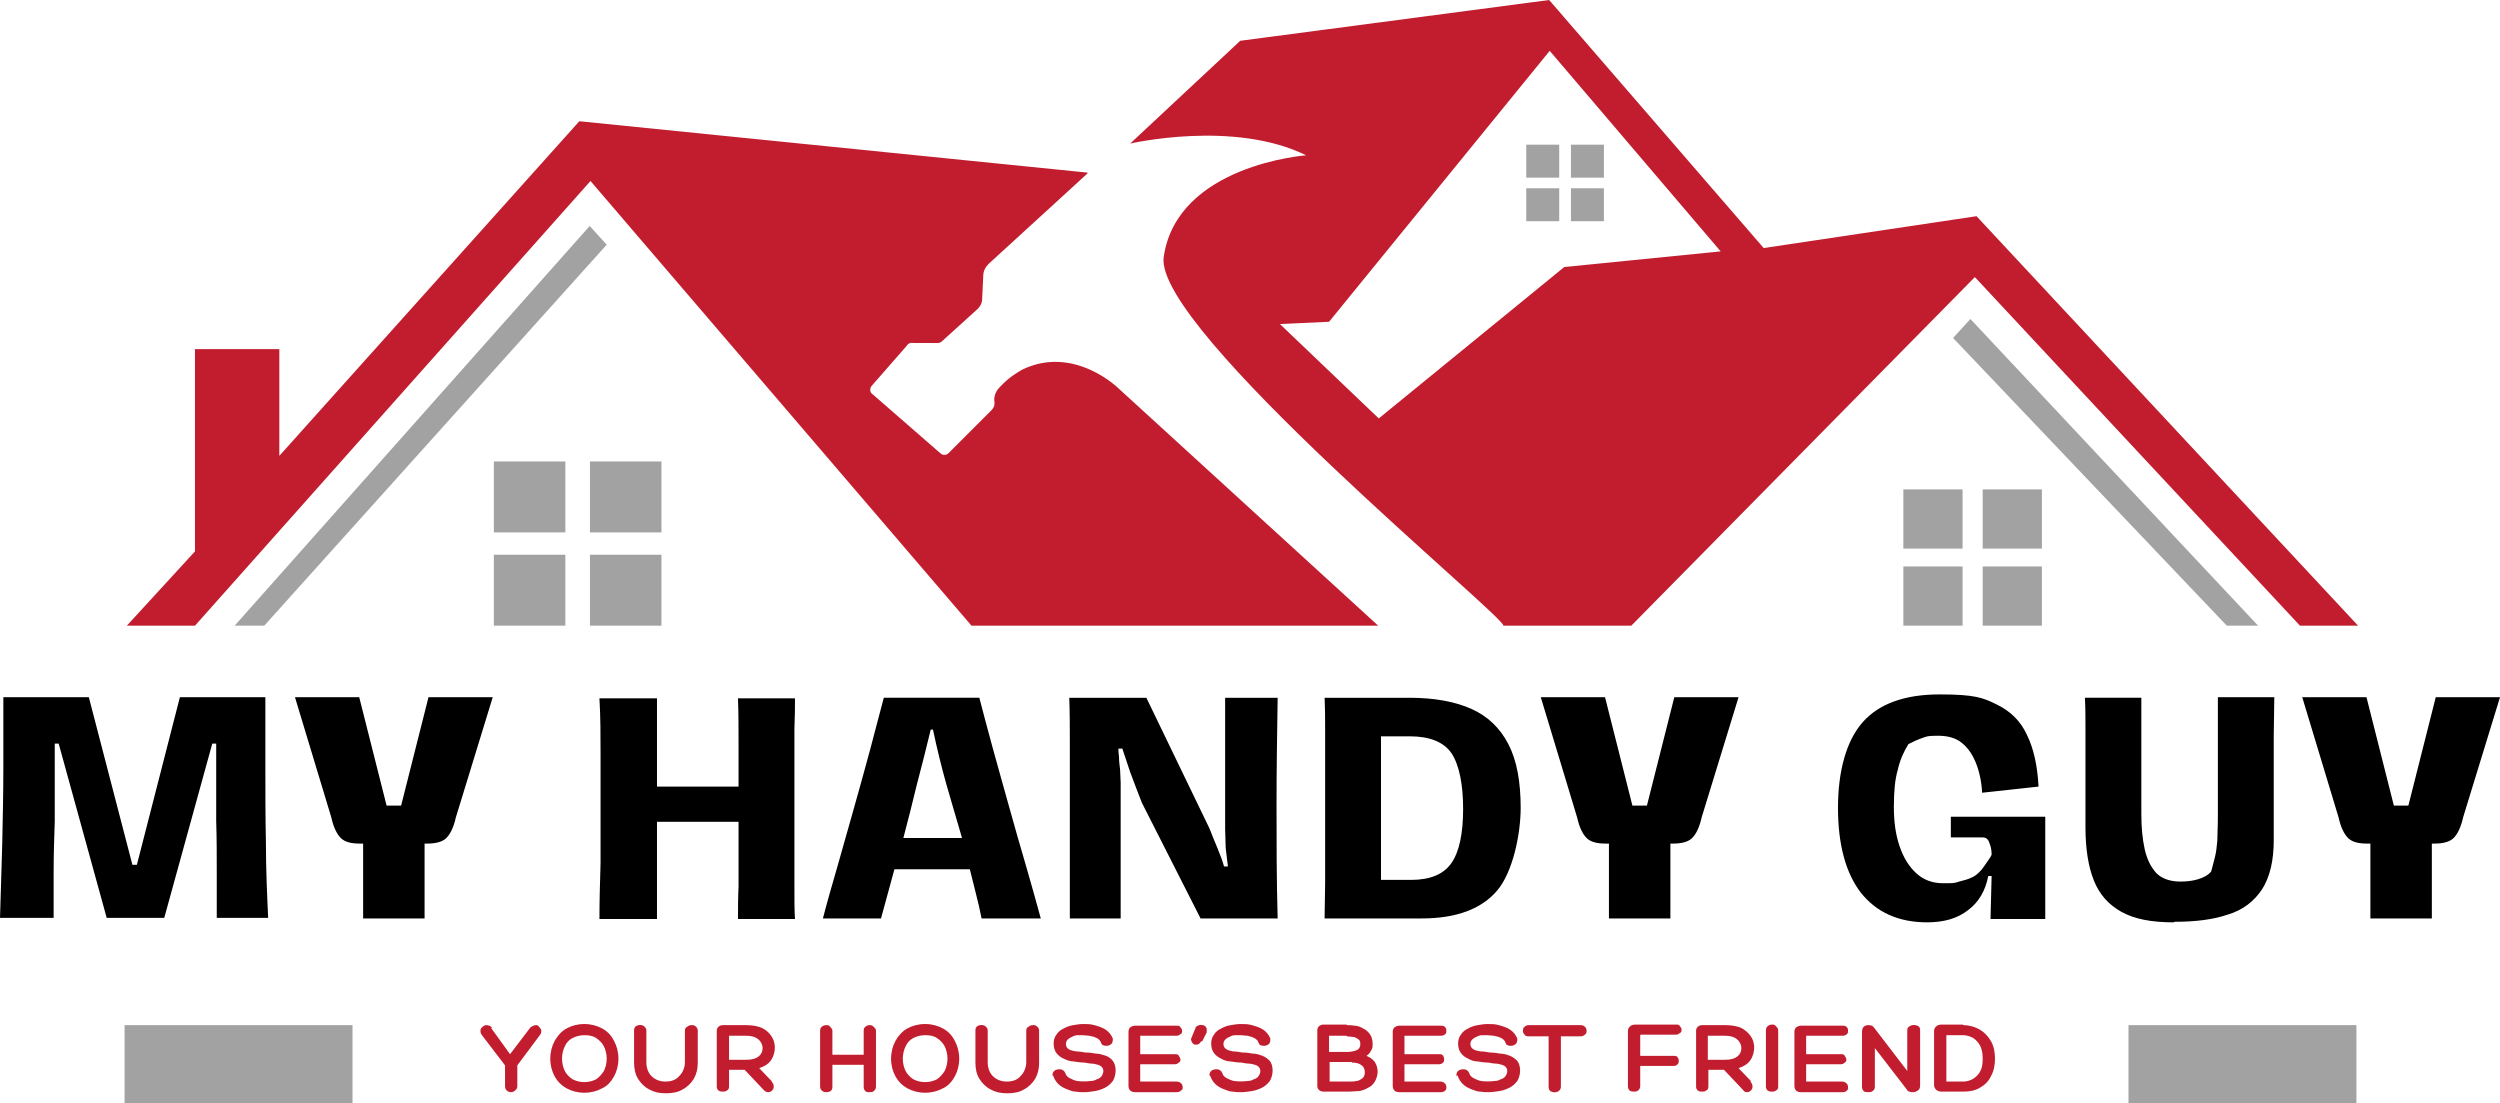 <?xml version="1.0" encoding="UTF-8"?>
<svg xmlns="http://www.w3.org/2000/svg" xmlns:xlink="http://www.w3.org/1999/xlink" version="1.1" viewBox="0 0 447.5 197.5">
  <defs>
    <style>
      .cls-1, .cls-2 {
        fill: none;
      }

      .cls-3 {
        fill: #a2a2a3;
      }

      .cls-4 {
        clip-path: url(#clippath-1);
      }

      .cls-5 {
        fill: #c21d2e;
      }

      .cls-2 {
        stroke: #a2a2a3;
        stroke-miterlimit: 5.3;
        stroke-width: 14px;
      }

      .cls-6 {
        clip-path: url(#clippath);
      }
    </style>
    <clipPath id="clippath">
      <rect class="cls-1" x="22.3" y="0" width="400" height="112"/>
    </clipPath>
    <clipPath id="clippath-1">
      <rect class="cls-1" x="41.4" y="24.7" width="364" height="87.3"/>
    </clipPath>
  </defs>
  <!-- Generator: Adobe Illustrator 28.7.1, SVG Export Plug-In . SVG Version: 1.2.0 Build 142)  -->
  <g>
    <g id="Layer_1">
      <g class="cls-6">
        <path class="cls-5" d="M194.6,31.1l-17.6,16.1c-.6.6-1,1.3-1,2.2l-.2,4.2c0,.6-.3,1.2-.8,1.7l-6.4,5.8c-.2.2-.5.3-.8.3h-4.2c-.5-.1-1,0-1.3.5l-6.3,7.2c-.3.4-.3,1,0,1.3,0,0,0,0,0,0l12.4,10.8c.4.3.9.3,1.3,0l7.8-7.8c.4-.4.6-.9.5-1.5-.2-1.2.6-2.2.6-2.2,1.4-1.6,2.6-2.5,4.3-3.5,9.4-4.6,17.4,3.4,17.4,3.4l46.4,42.4h-72.8L105.7,32.4,34.9,112h-12.2l12.2-13.3v-36.2h15.1v19.1l53.7-59.9,91,9.2ZM422,112h-10.3l-58.2-62.4-61.5,62.4h-22.9c.7-1.3-62.6-53.1-60.8-66,2.4-16.5,25.5-18.2,25.5-18.2-13-6.4-31.5-2.1-31.5-2.1l19.7-18.4L277.3,0l38.4,44.4,38.1-5.7,68.3,73.3ZM308,45l-30.6-35.9-39.5,48.5-8.8.4,17.7,16.9,33.2-27.1,28-2.8Z"/>
      </g>
      <g class="cls-4">
        <path class="cls-3" d="M404.2,112h-5.6l-49-51.5,3.1-3.4,51.5,54.9ZM351.3,87.6h-10.6v10.6h10.6v-10.6ZM365.5,87.6h-10.6v10.6h10.6v-10.6ZM351.3,101.4h-10.6v10.6h10.6v-10.6ZM365.5,101.4h-10.6v10.6h10.6v-10.6ZM101.2,82.6h-12.8v12.7h12.8v-12.7ZM118.4,82.6h-12.8v12.7h12.8v-12.7ZM101.2,99.3h-12.8v12.7h12.8v-12.7ZM118.4,99.3h-12.8v12.7h12.8v-12.7ZM279.1,25.9h-5.9v5.9h5.9v-5.9ZM287.1,25.9h-5.9v5.9h5.9v-5.9ZM279.1,33.7h-5.9v5.9h5.9v-5.9ZM287.1,33.7h-5.9v5.9h5.9v-5.9ZM105.6,40.4l-63.6,71.6h5.3l61.3-68.2-3-3.3Z"/>
      </g>
      <path d="M0,164.4c.1-4.3.3-8.8.4-13.4.1-4.6.2-9.2.2-13.7s0-2.4,0-4c0-1.6,0-3.1,0-4.7,0-1.3,0-2.5,0-3.8h15.3l7.8,30h.8l7.7-30h15.3c0,2.1,0,4.2,0,6.2,0,2.1,0,4.1,0,6.2,0,4.5,0,9.1.1,13.7,0,4.6.2,9.1.4,13.4h-9.2v-8.3c0-3,0-6-.1-9,0-2.1,0-4.5,0-7,0-2.3,0-4.6,0-6.9h-.7l-8.6,31.2h-10.3l-8.6-31.2h-.7v13.9c-.1,3-.2,6-.2,9,0,2.9,0,5.7,0,8.3H0ZM65,164.4v-13.4h-.6c-1.6,0-2.7-.3-3.4-1-.7-.7-1.3-1.9-1.7-3.7l-6.5-21.5h11.5l4.9,19.4h2.6l4.9-19.4h11.5l-6.6,21.5c-.4,1.8-1,3-1.7,3.7-.7.7-1.9,1-3.4,1h-.5v13.4h-10.9ZM142.3,124.9c0,1.5,0,3.3-.1,5.5,0,2.3,0,4.6,0,6.9v14.7c0,2.5,0,4.8,0,7,0,2.2,0,4,.1,5.5h-10.2c0-1.8,0-3.7.1-5.8,0-2.1,0-4.2,0-6.2,0-2,0-3.8,0-5.4h-14.6c0,1.7,0,3.7,0,5.8,0,2.1,0,4.1,0,6.2,0,2,0,3.8,0,5.4h-10.3c0-3.3.1-6.6.2-10,0-3.4,0-6.6,0-9.7s0-6.3,0-9.7c0-3.4,0-6.7-.2-10.1h10.3c0,2.3,0,4.9,0,7.6,0,2.8,0,5.5,0,8.2h14.6c0-2.3,0-4.9,0-7.7,0-2.7,0-5.4-.1-8.1h10.2ZM186.3,164.4h-10.6c-.3-1.5-.6-2.9-1-4.4-.4-1.5-.7-2.9-1.1-4.4h-13.5c-.8,2.9-1.6,5.9-2.4,8.8h-10.4c.8-3.1,1.7-6.2,2.6-9.3l3-10.6c1-3.6,2-7.1,2.9-10.5.9-3.4,1.7-6.4,2.4-9.1h17.1c.7,2.7,1.5,5.7,2.4,9,.9,3.3,1.9,6.8,2.9,10.4,1,3.6,2,7.1,3,10.5,1,3.4,1.9,6.7,2.7,9.6h0ZM161.7,150h10.5c-.9-3.2-1.9-6.4-2.8-9.6-.9-3.2-1.7-6.5-2.4-9.8h-.4c-.8,3.3-1.6,6.5-2.5,9.9-.8,3.3-1.6,6.5-2.4,9.5ZM191.5,164.4c0-2,0-4.1,0-6.4,0-2.3,0-4.8,0-7.6,0-2.8,0-5.9,0-9.5s0-5.1,0-7.9c0-2.7,0-5.4-.1-8.1h13.8l11.3,23.4c.5,1.3,1,2.5,1.5,3.7.5,1.2.9,2.3,1.1,3.1h.7c-.1-1.1-.3-2.2-.4-3.3,0-1.2-.1-2.3-.1-3.4,0-1.8,0-3.8,0-6,0-2.2,0-4.3,0-6.5,0-2.2,0-4.2,0-6.1,0-1.9,0-3.5,0-4.9h9.4c-.1,6.5-.2,12.9-.2,19.3s0,13.1.2,20.2h-13.8l-10.5-20.7c-.7-1.8-1.4-3.6-2.1-5.5-.5-1.4-.9-2.8-1.4-4.2h-.7c0,.3,0,.8.1,1.5,0,.7.1,1.5.2,2.3,0,.8.1,1.6.1,2.3,0,.7,0,1.2,0,1.5,0,4.2,0,8.3,0,12,0,3.8,0,7.4,0,10.8h-9.3ZM237.1,164.4c0-2,.1-4.1.1-6.4,0-2.3,0-4.6,0-6.9,0-2.3,0-4.5,0-6.4s0-4.2,0-6.6c0-2.3,0-4.7,0-7,0-2.1,0-4.1-.1-6.2h15.2c4.5,0,8.2.7,11.1,2,2.9,1.3,5.1,3.4,6.6,6.3,1.5,2.9,2.2,6.7,2.2,11.4s-1.4,11.5-4.2,14.8c-2.8,3.3-7.3,5-13.5,5h-17.3ZM247.2,157.5h5.4c3.4,0,5.8-1,7.2-3,1.4-2,2.1-5.3,2.1-9.7s-.7-7.9-2.1-10c-1.4-2-3.9-3-7.5-3h-5.1v25.7ZM288,164.4v-13.4h-.6c-1.6,0-2.7-.3-3.4-1-.7-.7-1.3-1.9-1.7-3.7l-6.5-21.5h11.5l4.9,19.4h2.6l4.9-19.4h11.5l-6.6,21.5c-.4,1.8-1,3-1.7,3.7-.7.7-1.9,1-3.4,1h-.5v13.4h-10.9ZM345,165.1c-5.2,0-9.1-1.8-11.9-5.3-2.7-3.5-4.1-8.6-4.1-15.2s1.5-12,4.4-15.3c2.9-3.3,7.5-5,13.8-5s7.8.6,10.2,1.8c2.5,1.2,4.3,3,5.4,5.4,1.2,2.4,1.9,5.5,2.1,9.3l-10.1,1.1c-.1-2-.5-3.8-1.1-5.3-.6-1.5-1.4-2.7-2.5-3.6-1.1-.9-2.5-1.3-4.3-1.3s-2,.1-2.8.4c-.9.3-1.7.7-2.5,1.1-.8,1.3-1.5,2.8-1.9,4.6-.5,1.7-.7,3.9-.7,6.6s.3,4.9,1,7c.7,2.1,1.7,3.7,3,4.9,1.3,1.2,2.9,1.8,4.8,1.8s2,0,2.9-.3c.8-.2,1.6-.4,2.4-.8.8-.4,1.5-1.1,2.1-2,.6-.9,1.1-1.5,1.3-2,0-.7-.1-1.4-.4-2.1-.2-.7-.6-1-1.2-1h-5.7v-3.7h16.9v5.6c0,1.8,0,3.8,0,5.8,0,2,0,4.3,0,6.9h-9.8l.2-7.7h-.6c-.5,2.6-1.7,4.7-3.6,6.1-1.9,1.5-4.3,2.2-7.4,2.2h0ZM389.1,165.1c-4,0-7.1-.6-9.4-1.9-2.3-1.3-3.9-3.1-4.9-5.6-1-2.5-1.5-5.7-1.5-9.5v-11.5c0-2.1,0-4.2,0-6.1,0-1.9,0-3.7-.1-5.6h10.1c0,.8,0,1.9,0,3.2,0,1.5,0,3,0,4.5,0,1.7,0,3.3,0,5,0,1.5,0,3.1,0,4.6v3.5c0,2.4.2,4.5.6,6.3.4,1.8,1.1,3.2,2.1,4.3,1,1,2.5,1.5,4.3,1.5,1,0,2.1-.1,3.1-.4,1-.3,1.8-.7,2.4-1.4.3-1,.5-2,.7-2.7.2-.8.3-1.7.4-2.8,0-1.1.1-2.5.1-4.4v-4.9c0-1.9,0-3.9,0-6,0-2.1,0-4,0-5.9,0-1.5,0-3,0-4.5h10.1c0,2.3-.1,4.6-.1,6.9,0,2.3,0,4.7,0,7v11.7c0,3.7-.7,6.6-2.1,8.8-1.4,2.1-3.4,3.7-6.1,4.5-2.6.9-5.8,1.3-9.6,1.3h0ZM424.3,164.4v-13.4h-.6c-1.6,0-2.7-.3-3.4-1-.7-.7-1.3-1.9-1.7-3.7l-6.5-21.5h11.5l4.9,19.4h2.6l4.9-19.4h11.5l-6.6,21.5c-.4,1.8-1,3-1.7,3.7-.7.7-1.9,1-3.4,1h-.5v13.4h-10.9Z"/>
      <path class="cls-5" d="M87.9,184l3.4,4.7,3.5-4.6c.1-.2.3-.3.5-.4.2-.1.4-.2.6-.2.2,0,.4,0,.6.3.2.2.3.4.4.6,0,.2,0,.5-.2.8l-4.1,5.5v3.7c0,.3-.1.6-.4.8-.2.2-.5.3-.7.3-.3,0-.6-.1-.8-.3-.2-.2-.3-.5-.3-.8v-3.7l-4.2-5.5c-.2-.3-.2-.5-.2-.8,0-.2.2-.5.4-.6.2-.2.4-.3.7-.3.4,0,.8.2,1,.5h0ZM110.7,189.5c0,1.2-.3,2.3-.8,3.2-.5.9-1.2,1.7-2.1,2.1-.9.5-2,.8-3.2.8s-2.3-.3-3.2-.8c-.9-.5-1.6-1.2-2.1-2.1-.5-.9-.8-2-.8-3.2s.3-2.3.8-3.2c.5-.9,1.2-1.7,2.1-2.2.9-.5,2-.8,3.2-.8s2.3.3,3.2.8c.9.5,1.6,1.2,2.1,2.2.5.9.8,2,.8,3.2ZM104.6,193.7c.8,0,1.5-.2,2.1-.5.6-.4,1-.9,1.4-1.5.3-.6.5-1.4.5-2.2s-.2-1.6-.5-2.2c-.3-.6-.8-1.1-1.4-1.5-.6-.4-1.3-.5-2.1-.5s-1.5.2-2.1.5c-.6.3-1.1.8-1.4,1.5-.3.6-.5,1.4-.5,2.2s.2,1.6.5,2.2c.3.6.8,1.1,1.4,1.5.6.3,1.3.5,2.1.5ZM122.6,184.5c0-.3.1-.6.4-.7.2-.2.5-.3.8-.3.3,0,.5,0,.8.3.2.2.3.4.3.7v5.7c0,1.1-.2,2-.7,2.9-.5.8-1.2,1.5-2,1.9-.8.5-1.8.7-3,.7s-2.1-.2-3-.7c-.8-.4-1.5-1.1-2-1.9-.5-.8-.7-1.8-.7-2.9v-5.8c0-.3.1-.5.3-.7.5-.3,1.1-.3,1.5,0,.2.2.4.4.4.7v5.7c0,1,.3,1.9.9,2.5.6.6,1.4,1,2.5,1s1.9-.3,2.5-1c.6-.6,1-1.5,1-2.5v-5.7ZM138.1,193.6c.3.3.4.6.4.9,0,.3-.1.5-.3.7-.2.2-.4.3-.7.3-.3,0-.5-.1-.8-.4l-3.4-3.6h-2.8v3c0,.3-.1.6-.4.7-.2.2-.5.2-.7.2-.3,0-.5,0-.8-.2-.2-.2-.3-.4-.3-.7v-10c0-.3.1-.5.3-.7.2-.2.5-.3.8-.3h4.2c1.1,0,2.1.2,2.8.5.8.4,1.3.9,1.7,1.5.4.6.6,1.3.6,2s-.2,1.6-.7,2.3c-.5.7-1.2,1.1-2.1,1.4l2.3,2.4ZM130.5,189.7h3.1c1,0,1.7-.2,2.2-.6.5-.4.7-.9.7-1.5,0-.6-.3-1.2-.8-1.6-.5-.4-1.2-.6-2.1-.6h-3.1v4.3ZM155.6,183.5c.3,0,.5,0,.8.3.2.2.4.4.4.7v10c0,.3-.1.6-.4.8-.2.2-.5.2-.8.2-.3,0-.5,0-.7-.2-.2-.2-.3-.4-.3-.8v-3.9h-5.6v3.9c0,.4-.1.6-.3.8-.2.1-.5.2-.7.2-.3,0-.5,0-.8-.2-.2-.2-.4-.4-.4-.8v-10c0-.3.1-.6.3-.7.2-.2.5-.3.8-.3.3,0,.5,0,.7.3.2.2.4.4.4.7v4.3h5.6v-4.3c0-.3.1-.6.3-.7.2-.2.5-.3.7-.3h0ZM171.7,189.5c0,1.2-.3,2.3-.8,3.2-.5.9-1.2,1.7-2.1,2.1-.9.5-2,.8-3.2.8s-2.3-.3-3.2-.8c-.9-.5-1.6-1.2-2.1-2.1-.5-.9-.8-2-.8-3.2s.3-2.3.8-3.2c.5-.9,1.2-1.7,2.1-2.2.9-.5,2-.8,3.2-.8s2.3.3,3.2.8c.9.5,1.6,1.2,2.1,2.2.5.9.8,2,.8,3.2h0ZM165.6,193.7c.8,0,1.5-.2,2.1-.5.6-.4,1-.9,1.4-1.5.3-.6.5-1.4.5-2.2s-.2-1.6-.5-2.2c-.3-.6-.8-1.1-1.4-1.5-.6-.4-1.3-.5-2.1-.5s-1.5.2-2.1.5c-.6.3-1.1.8-1.4,1.5-.3.6-.5,1.4-.5,2.2s.2,1.6.5,2.2c.3.6.8,1.1,1.4,1.5.6.3,1.3.5,2.1.5h0ZM183.7,184.5c0-.3.1-.6.4-.7.2-.2.5-.3.8-.3.3,0,.5,0,.8.3.2.2.3.4.3.7v5.7c0,1.1-.2,2-.7,2.9-.5.8-1.2,1.5-2,1.9-.8.5-1.8.7-3,.7s-2.1-.2-3-.7c-.8-.4-1.5-1.1-2-1.9-.5-.8-.7-1.8-.7-2.9v-5.8c0-.3.1-.5.3-.7.5-.3,1.1-.3,1.5,0,.2.2.4.4.4.7v5.7c0,1,.3,1.9.9,2.5.6.6,1.4,1,2.5,1s1.9-.3,2.5-1c.6-.6,1-1.5,1-2.5v-5.7ZM188.4,192.6c0-.4,0-.6.3-.9.2-.2.6-.3.9-.3.2,0,.5,0,.7.2.2.1.3.3.4.5.1.4.4.7.8.9.4.2.8.4,1.3.5.8.1,1.6.1,2.4,0,.4,0,.8-.1,1.1-.3.4-.1.7-.3.9-.6.2-.3.3-.6.3-.9,0-.4-.2-.7-.5-.9-.3-.2-.8-.3-1.3-.4-.5,0-1.1-.1-1.6-.2-.6,0-1.3-.1-1.9-.2-.6,0-1.2-.2-1.8-.5-.5-.2-1-.6-1.3-1-.3-.4-.5-1-.5-1.7s.2-1.2.5-1.6c.3-.5.8-.9,1.3-1.1.5-.3,1.1-.5,1.7-.6.6-.1,1.2-.2,1.8-.2.7,0,1.3,0,2,.2.7.2,1.4.4,2,.8.6.4,1,.9,1.3,1.6,0,.3,0,.6-.2.9-.2.2-.5.4-.9.4-.2,0-.4,0-.6-.1-.2,0-.3-.2-.4-.4-.1-.4-.4-.7-.8-.9-.4-.2-.8-.3-1.3-.4-.4,0-.8-.1-1.2-.1-.3,0-.6,0-.9,0-.3,0-.7.1-1,.3-.3.1-.6.3-.8.5-.2.2-.3.5-.3.8,0,.4.2.7.5.9.3.2.7.3,1.3.4.5,0,1.1.1,1.7.2.7,0,1.3.1,1.9.2.6,0,1.2.2,1.8.4.5.2.9.5,1.2.9.3.4.5,1,.5,1.7s-.2,1.4-.5,1.9c-.4.5-.8.9-1.4,1.2-.6.3-1.2.5-1.8.6-.7.1-1.3.2-1.9.2s-1,0-1.6-.1c-.6,0-1.1-.3-1.7-.5-.5-.2-1-.5-1.4-.9-.4-.4-.7-.9-.9-1.5h0ZM210.6,193.6c.3,0,.6.1.8.3.2.2.3.4.3.7,0,.2,0,.5-.3.6-.2.2-.4.3-.8.3h-7.4c-.4,0-.7-.1-.9-.3-.2-.2-.3-.5-.3-.8v-9.7c0-.3.1-.6.3-.8.3-.2.6-.3.9-.3h7.4c.3,0,.6,0,.7.3.2.2.3.4.3.6,0,.2,0,.5-.3.6-.2.2-.4.3-.7.3h-6.5v3.3h6.2c.3,0,.6,0,.7.3.2.2.2.4.3.6,0,.2,0,.5-.3.6-.2.2-.4.3-.7.3h-6.2v3.1h6.5ZM215,186.4c-.2.4-.5.6-.9.6-.3,0-.6-.1-.7-.4-.2-.3-.3-.6-.1-.9l.7-1.7c0-.2.2-.3.4-.4.4-.2.8-.2,1.2,0,.2.1.3.3.4.5,0,.2,0,.4,0,.7h0s-.8,1.6-.8,1.6ZM216.5,192.6c0-.4,0-.6.3-.9.2-.2.6-.3.9-.3.2,0,.5,0,.7.2.2.1.3.3.4.5.1.4.4.7.8.9.4.2.8.4,1.3.5.8.1,1.6.1,2.4,0,.4,0,.8-.1,1.1-.3.4-.1.7-.3.9-.6.2-.3.3-.6.3-.9,0-.4-.2-.7-.5-.9-.3-.2-.8-.3-1.3-.4-.5,0-1.1-.1-1.6-.2-.6,0-1.3-.1-1.9-.2-.6,0-1.2-.2-1.7-.5-.5-.2-1-.6-1.3-1-.3-.4-.5-1-.5-1.7s.2-1.2.5-1.6c.3-.5.8-.9,1.3-1.1.5-.3,1.1-.5,1.7-.6.6-.1,1.2-.2,1.8-.2.7,0,1.3,0,2,.2.7.2,1.4.4,2,.8.6.4,1,.9,1.3,1.6,0,.3,0,.6-.2.9-.2.2-.5.4-.9.4-.2,0-.4,0-.6-.1-.2,0-.3-.2-.4-.4-.1-.4-.4-.7-.8-.9-.4-.2-.8-.3-1.2-.4-.4,0-.8-.1-1.3-.1-.2,0-.6,0-.9,0-.3,0-.7.1-1,.3-.3.1-.6.3-.8.5-.2.2-.3.5-.3.8,0,.4.2.7.5.9.3.2.7.3,1.2.4.5,0,1.1.1,1.7.2.7,0,1.3.1,1.9.2.6,0,1.2.2,1.7.4.5.2.9.5,1.3.9.3.4.5,1,.5,1.7s-.2,1.4-.5,1.9c-.4.5-.8.9-1.4,1.2-.6.3-1.2.5-1.8.6-.7.1-1.3.2-1.9.2s-1,0-1.6-.1c-.6,0-1.1-.3-1.7-.5-.5-.2-1-.5-1.4-.9-.4-.4-.7-.9-.9-1.5h0ZM241,183.5c.5,0,.9,0,1.5.1.5,0,1,.2,1.5.5.5.2.9.6,1.2,1,.3.4.5,1,.5,1.7s0,.8-.3,1.3c-.2.4-.5.7-.8.9.7.3,1.1.6,1.5,1.1.3.5.5,1.1.5,1.7s-.2,1.3-.5,1.8c-.3.5-.7.9-1.2,1.1-.5.3-1,.5-1.6.6-.6,0-1.2.1-1.8.1h-4.6c-.3,0-.6-.1-.8-.3-.2-.2-.3-.4-.3-.7v-10c0-.3.1-.5.3-.7.2-.2.5-.3.8-.3h4.2ZM241,185.4h-3.1v2.9h3.2c.6,0,1.2-.1,1.7-.3.5-.2.7-.6.7-1.1s-.1-.7-.4-.9c-.3-.2-.6-.4-1-.4-.3,0-.7-.1-1-.1h0ZM242,190.1h-4v3.5h3.5c.5,0,.9,0,1.3-.1.4,0,.8-.3,1.1-.5.3-.3.4-.6.4-1.1s-.2-1-.7-1.3c-.4-.3-1-.4-1.6-.4h0ZM257.8,193.6c.3,0,.6.1.8.3.2.2.3.4.3.7,0,.2,0,.5-.2.6-.2.2-.4.3-.8.3h-7.4c-.4,0-.7-.1-.9-.3-.2-.2-.3-.5-.3-.8v-9.7c0-.3.1-.6.3-.8.3-.2.6-.3.9-.3h7.4c.3,0,.6,0,.8.3.2.2.2.4.2.6,0,.2,0,.5-.2.6-.2.2-.4.3-.8.3h-6.5v3.3h6.2c.3,0,.6,0,.7.3.2.2.2.4.2.6,0,.2,0,.5-.2.6-.2.2-.4.3-.7.3h-6.2v3.1h6.5ZM260.7,192.6c0-.4,0-.6.3-.9.2-.2.6-.3.9-.3.2,0,.5,0,.7.2.2.1.3.3.4.5.1.4.4.7.8.9.4.2.8.4,1.3.5.8.1,1.6.1,2.4,0,.4,0,.8-.1,1.1-.3.4-.1.7-.3.9-.6.2-.3.3-.6.3-.9,0-.4-.2-.7-.5-.9-.3-.2-.8-.3-1.3-.4-.5,0-1.1-.1-1.6-.2-.6,0-1.3-.1-1.9-.2-.6,0-1.2-.2-1.7-.5-.5-.2-1-.6-1.3-1-.3-.4-.5-1-.5-1.7s.2-1.2.5-1.6c.3-.5.8-.9,1.3-1.1.5-.3,1.1-.5,1.7-.6.6-.1,1.2-.2,1.8-.2.7,0,1.3,0,2,.2.7.2,1.4.4,2,.8.6.4,1,.9,1.3,1.6,0,.3,0,.6-.2.9-.2.2-.5.4-.9.4-.2,0-.4,0-.6-.1-.2,0-.3-.2-.4-.4-.1-.4-.4-.7-.8-.9-.4-.2-.8-.3-1.3-.4-.4,0-.8-.1-1.2-.1-.3,0-.6,0-.9,0-.3,0-.7.1-1,.3-.3.1-.6.3-.8.5-.2.2-.3.5-.3.8,0,.4.2.7.5.9.3.2.7.3,1.3.4.5,0,1.1.1,1.7.2.7,0,1.3.1,1.9.2.6,0,1.2.2,1.7.4.5.2.9.5,1.3.9.3.4.5,1,.5,1.7s-.2,1.4-.5,1.9c-.4.5-.8.9-1.4,1.2-.6.3-1.2.5-1.8.6-.7.1-1.3.2-1.9.2s-1,0-1.6-.1c-.6,0-1.1-.3-1.7-.5-.5-.2-1-.5-1.4-.9-.4-.4-.7-.9-.9-1.5h0ZM282.9,183.5c.4,0,.6.1.8.3.2.2.3.4.3.7,0,.2,0,.5-.3.7-.2.2-.5.3-.8.3h-3.5v9c0,.3-.1.6-.4.8-.4.3-1,.3-1.5,0-.2-.2-.3-.4-.3-.8v-9h-3.5c-.4,0-.6,0-.8-.3-.2-.2-.3-.4-.3-.7,0-.2,0-.5.3-.7.2-.2.4-.3.8-.3h9.1ZM293.6,185.3v3.7h6c.3,0,.6,0,.7.3.2.2.2.4.2.6,0,.2,0,.4-.2.6-.2.2-.4.3-.7.3h-6v3.6c0,.3-.1.6-.4.8-.2.2-.5.2-.7.2-.3,0-.5,0-.8-.2-.2-.2-.3-.4-.3-.8v-9.9c0-.3.1-.5.4-.8.2-.2.6-.3.9-.3h7.3c.3,0,.6,0,.7.3.2.2.3.4.3.6,0,.2,0,.5-.3.6-.2.2-.4.3-.7.3h-6.3ZM313.3,193.6c.3.3.4.6.4.9,0,.3-.1.5-.3.7-.2.2-.4.3-.7.3-.3,0-.5-.1-.7-.4l-3.4-3.6h-2.8v3c0,.3-.1.6-.4.7-.2.2-.5.2-.7.2-.3,0-.5,0-.8-.2-.2-.2-.3-.4-.3-.7v-10c0-.3.1-.5.3-.7.2-.2.5-.3.8-.3h4.2c1.1,0,2.1.2,2.8.5.7.4,1.3.9,1.7,1.5.4.6.6,1.3.6,2s-.2,1.6-.7,2.3c-.5.7-1.2,1.1-2.1,1.4l2.3,2.4ZM305.7,189.7h3.1c1,0,1.7-.2,2.2-.6.5-.4.7-.9.7-1.5,0-.6-.3-1.2-.8-1.6-.5-.4-1.2-.6-2.1-.6h-3.1v4.3ZM316.1,184.5c0-.4.1-.6.3-.8.2-.2.5-.3.8-.3.3,0,.5,0,.7.3.2.2.4.4.4.8v10c0,.3-.1.6-.4.7-.2.2-.5.2-.7.2-.3,0-.5,0-.8-.2-.2-.2-.3-.4-.3-.7v-10ZM329.7,193.6c.3,0,.6.1.8.3.2.2.3.4.3.7,0,.2,0,.5-.2.6-.2.2-.4.3-.8.3h-7.4c-.4,0-.7-.1-.9-.3-.2-.2-.3-.5-.3-.8v-9.7c0-.3.1-.6.3-.8.3-.2.6-.3.9-.3h7.4c.3,0,.6,0,.8.3.2.2.2.4.2.6,0,.2,0,.5-.2.6-.2.2-.4.3-.8.3h-6.5v3.3h6.2c.3,0,.6,0,.7.3.2.2.2.4.3.6,0,.2,0,.5-.3.6-.2.2-.4.3-.7.3h-6.2v3.1h6.5ZM341.4,184.4c0-.3.1-.5.4-.7.5-.3,1.1-.3,1.6,0,.2.1.3.4.3.7v9.9c0,.4-.1.7-.4.9-.3.2-.6.3-.9.3s-.4,0-.6-.1c-.2,0-.4-.2-.5-.4l-5.7-7.4v1c0,0,0,5.9,0,5.9,0,.3-.1.6-.4.8-.2.2-.5.2-.8.2-.3,0-.6,0-.8-.2-.2-.2-.3-.4-.3-.8v-9.8c0-.4.1-.7.3-.9.2-.2.5-.3.8-.3.2,0,.4,0,.6.1.2,0,.3.2.5.4l5.9,7.7v-1.3c0,0,0-6,0-6ZM351.4,183.5c1.1,0,2.1.3,3,.8.8.5,1.5,1.2,2,2.1.5.9.7,1.9.7,3.1s-.2,2.2-.7,3.1c-.4.9-1.1,1.6-2,2.1-.8.5-1.8.7-3,.7h-3.9c-.3,0-.6-.1-.9-.3-.2-.2-.4-.5-.4-.8v-9.8c0-.3.1-.5.4-.8.2-.2.6-.3.9-.3h3.9ZM351.4,193.6c.7,0,1.3-.2,1.8-.5.5-.3,1-.8,1.3-1.4.3-.6.4-1.3.4-2.2s-.1-1.5-.4-2.2c-.3-.6-.7-1.1-1.3-1.5-.5-.3-1.2-.5-1.8-.5h-3v8.3h3Z"/>
      <path class="cls-2" d="M381,190.5h40.8M22.3,190.5h40.8"/>
    </g>
  </g>
</svg>